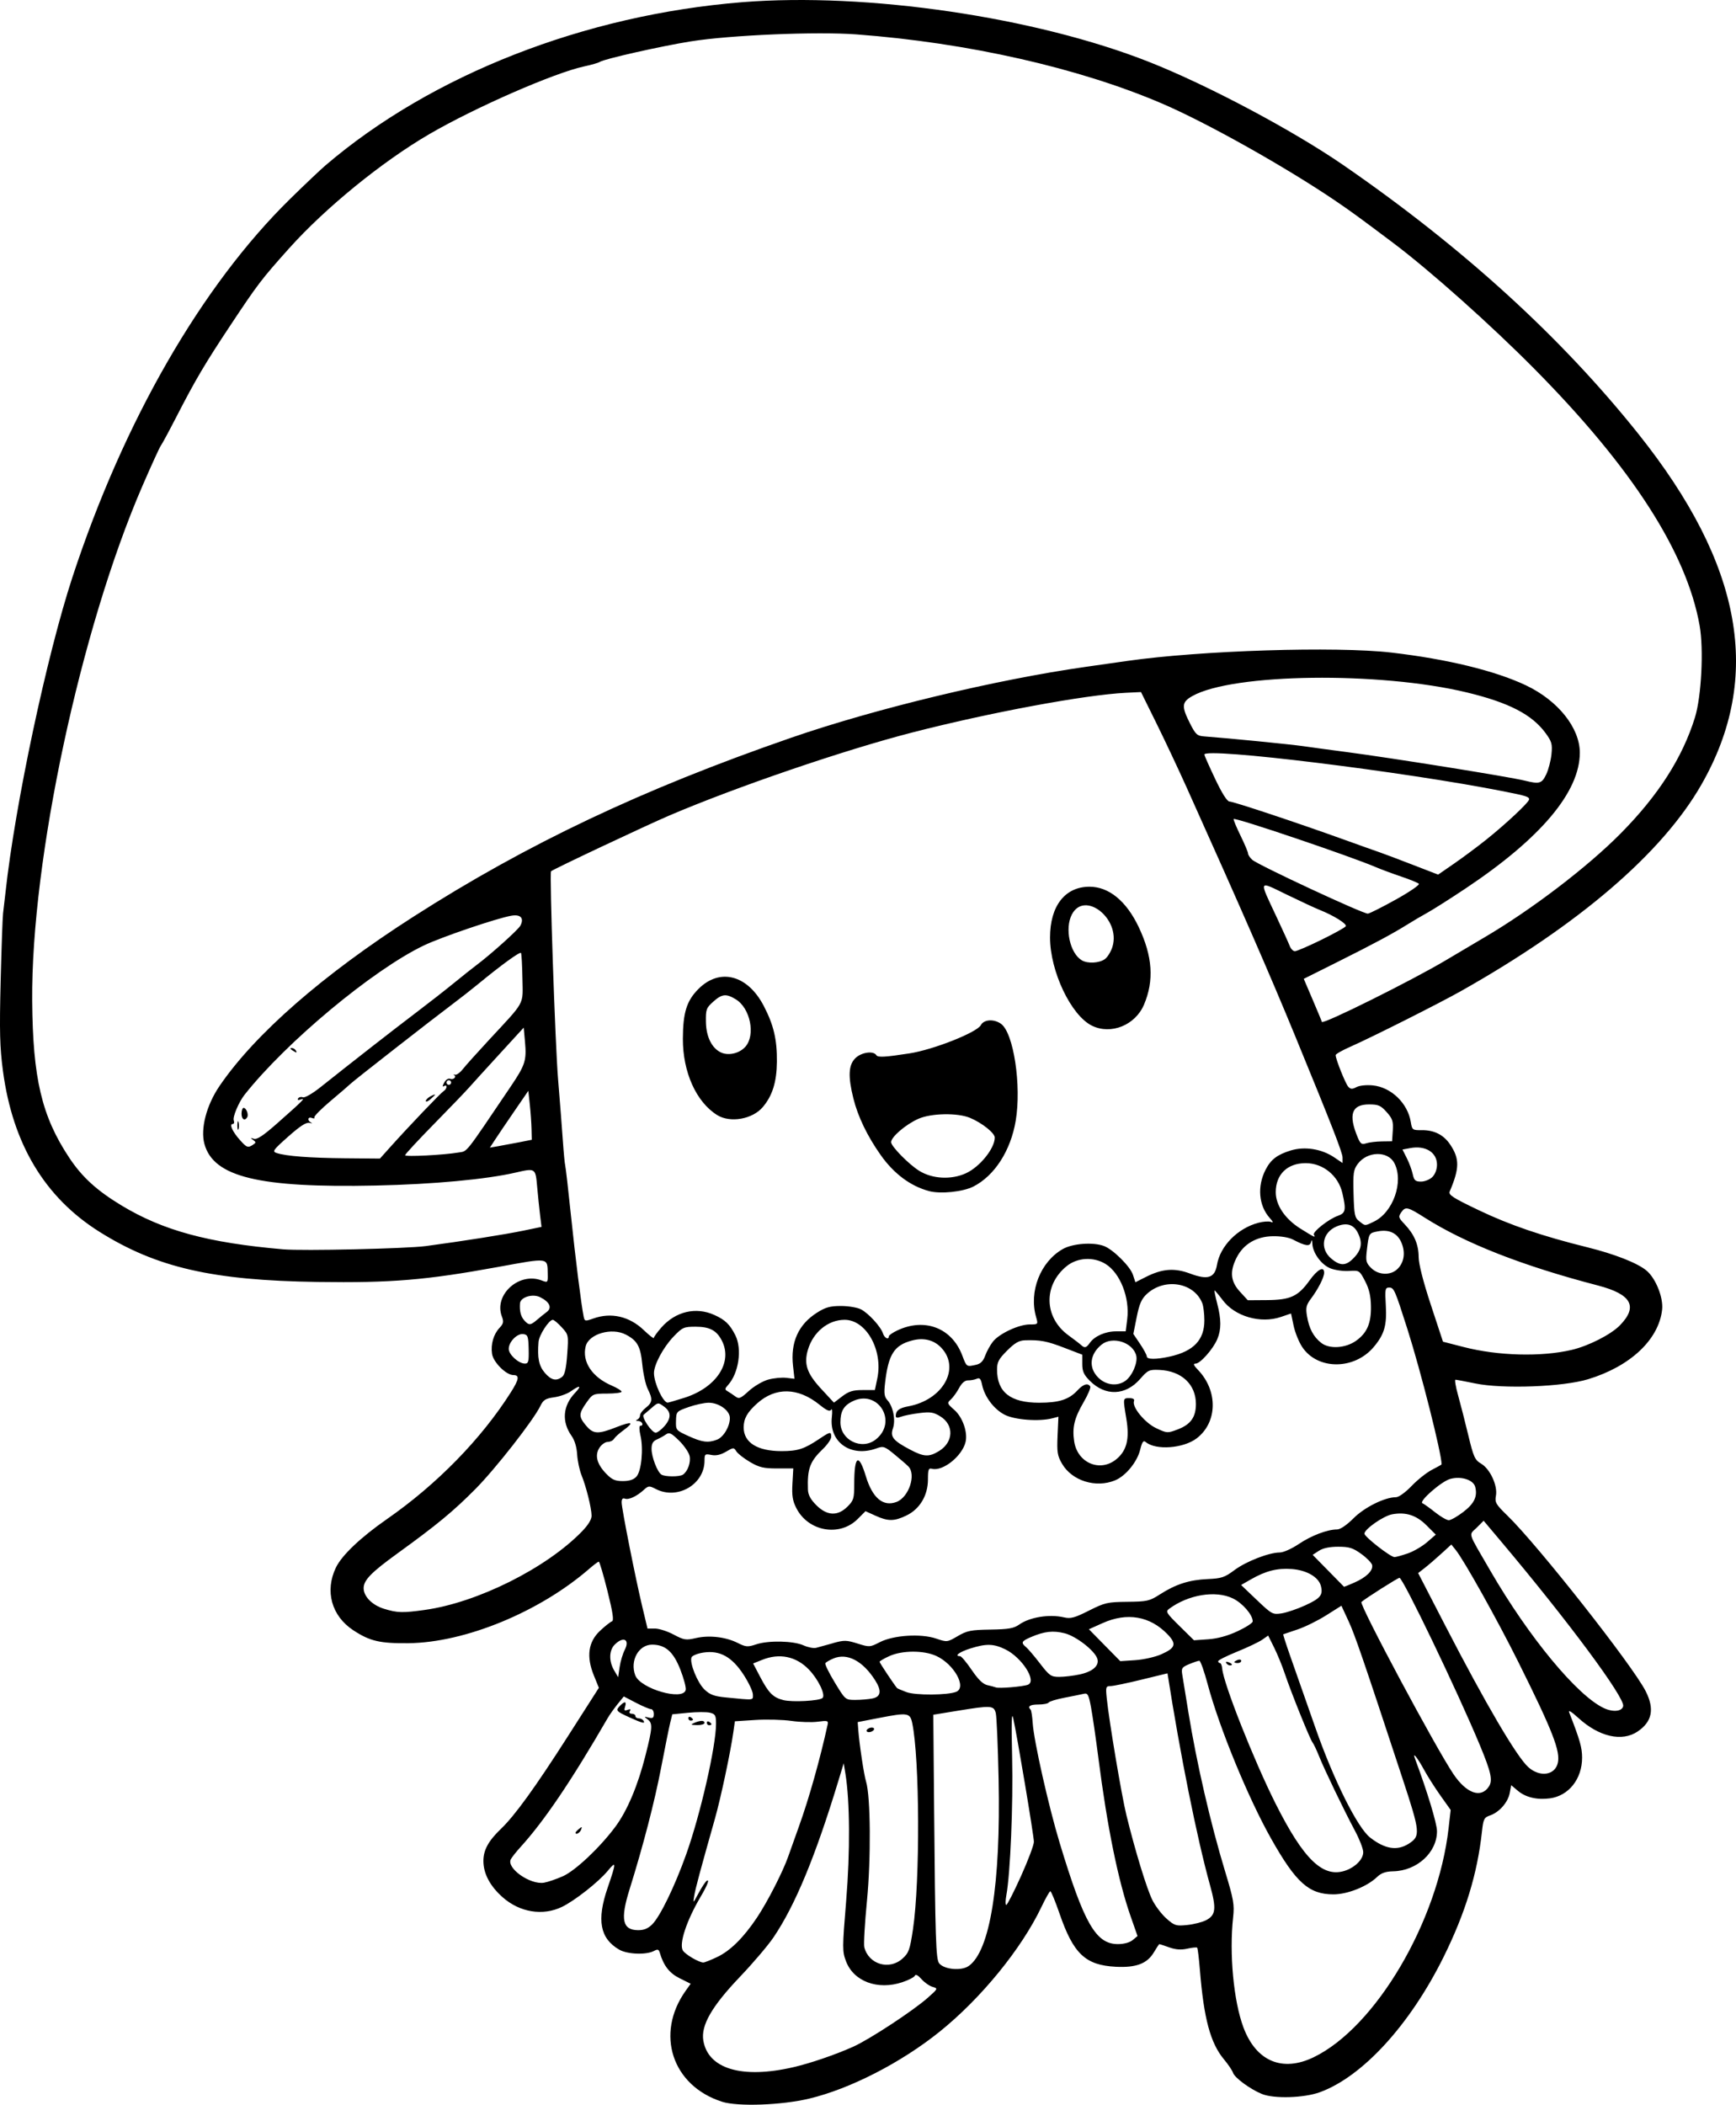 <?xml version="1.0" encoding="UTF-8" standalone="no"?>
<!-- Created with Inkscape (http://www.inkscape.org/) -->

<svg
   width="199.41mm"
   height="241.733mm"
   viewBox="0 0 199.41 241.733"
   version="1.1"
   id="svg1"
   xml:space="preserve"
   xmlns="http://www.w3.org/2000/svg"
   xmlns:svg="http://www.w3.org/2000/svg"><defs
     id="defs1" /><g
     id="layer1"
     transform="translate(-529.113,79.798)"><path
       style="fill:#000000"
       d="m 612.051,161.591 c -5.744,-1.84 -7.696,-7.801 -4.175,-12.747 l 0.573,-0.804 -1.255,-0.623 c -1.187,-0.589 -1.846,-1.434 -2.297,-2.949 -0.114,-0.383 -0.242,-0.42 -0.666,-0.194 -0.89,0.476 -3.067,0.391 -4.003,-0.157 -2.2,-1.288 -2.59,-3.386 -1.318,-7.095 1.008,-2.939 1.009,-3.156 0.016,-1.951 -1.053,1.277 -3.808,3.445 -5.274,4.148 -2.194,1.053 -4.827,0.626 -6.79,-1.103 -1.456,-1.282 -2.222,-2.722 -2.222,-4.179 0,-1.253 0.577,-2.309 2.011,-3.68 1.595,-1.525 3.95,-4.782 7.703,-10.652 l 3.55,-5.554 -0.58,-1.428 c -0.881,-2.17 -0.643,-3.856 0.723,-5.13 0.572,-0.533 1.185,-1.018 1.362,-1.077 0.237,-0.079 0.1,-1.001 -0.517,-3.479 -0.462,-1.854 -0.911,-3.371 -0.998,-3.371 -0.087,3.41e-4 -0.574,0.363 -1.084,0.806 -5.707,4.961 -14.259,8.484 -20.77,8.555 -3.29,0.036 -4.439,-0.233 -6.345,-1.485 -2.502,-1.643 -3.296,-4.516 -1.992,-7.21 0.682,-1.41 2.846,-3.463 5.854,-5.555 5.75,-3.999 10.83,-9.197 14.233,-14.562 0.95,-1.497 1.022,-1.98 0.298,-1.98 -0.832,0 -2.314,-1.475 -2.456,-2.446 -0.161,-1.096 0.172,-2.246 0.862,-2.981 0.455,-0.485 0.499,-0.699 0.265,-1.313 -0.942,-2.478 1.974,-5.121 4.561,-4.134 0.715,0.273 0.727,0.26 0.709,-0.708 -0.037,-1.954 0.213,-1.918 -5.722,-0.834 -8.274,1.511 -12.236,1.839 -20.718,1.718 -12.062,-0.173 -18.491,-1.648 -25.028,-5.745 -6.297,-3.946 -9.993,-10.098 -11.109,-18.49 -0.361,-2.713 -0.408,-4.543 -0.264,-10.31 0.096,-3.856 0.222,-7.369 0.279,-7.805 0.057,-0.437 0.182,-1.508 0.277,-2.381 1.091,-10.058 4.739,-27.23 7.701,-36.248 5.886,-17.921 14.822,-33.437 25.009,-43.426 1.652,-1.62 3.48,-3.351 4.062,-3.849 12.176,-10.401 29.75,-17.279 47.862,-18.73 14.283,-1.144 33.669,1.703 46.738,6.866 6.754,2.668 16.53,7.864 22.346,11.876 13.698,9.45 24.991,19.74 33.844,30.836 11.992,15.031 14.311,27.944 7.236,40.299 -4.504,7.866 -14.062,16.068 -27.64,23.717 -2.512,1.415 -10.294,5.328 -12.713,6.393 -0.91,0.4 -1.654,0.826 -1.654,0.946 0,0.458 1.136,3.297 1.456,3.638 0.268,0.285 0.454,0.292 0.933,0.036 0.344,-0.184 1.14,-0.268 1.872,-0.198 2.107,0.202 4.014,2.035 4.369,4.199 0.151,0.92 0.196,0.954 1.254,0.941 1.424,-0.017 2.518,0.533 3.263,1.64 1.102,1.637 1.093,2.734 -0.043,5.399 -0.169,0.396 0.347,0.729 3.37,2.172 3.549,1.694 7.25,2.957 12.432,4.241 3.158,0.782 5.776,1.814 6.807,2.681 1.061,0.893 1.944,3.108 1.789,4.487 -0.388,3.444 -3.651,6.509 -8.501,7.987 -2.895,0.882 -9.803,1.139 -12.974,0.483 -1.134,-0.234 -2.152,-0.426 -2.262,-0.426 -0.11,0 0.024,0.804 0.299,1.786 0.275,0.982 0.802,3.045 1.172,4.583 0.605,2.518 0.753,2.845 1.478,3.273 1.031,0.609 1.915,2.528 1.697,3.688 -0.142,0.758 -0.012,0.983 1.331,2.288 3.514,3.416 14.384,17.22 15.872,20.156 1.037,2.047 0.745,3.504 -0.931,4.633 -1.794,1.209 -4.431,0.605 -6.802,-1.56 -0.811,-0.74 -1.181,-0.958 -1.047,-0.615 1.224,3.137 1.476,4.018 1.476,5.176 0,2.443 -1.536,4.383 -3.7,4.673 -1.467,0.197 -2.779,-0.111 -3.672,-0.863 l -0.772,-0.65 -0.167,0.893 c -0.201,1.072 -1.193,2.208 -2.248,2.576 -0.706,0.246 -0.784,0.403 -0.949,1.904 -0.525,4.803 -1.906,9.313 -4.391,14.336 -3.857,7.798 -9.302,13.755 -14.216,15.552 -1.821,0.666 -5.263,0.773 -6.662,0.207 -1.322,-0.535 -3.139,-1.867 -3.319,-2.433 -0.084,-0.265 -0.555,-0.962 -1.046,-1.55 -1.551,-1.856 -2.313,-4.689 -2.76,-10.255 -0.108,-1.346 -0.249,-2.501 -0.314,-2.565 -0.065,-0.065 -0.573,-0.015 -1.13,0.111 -0.713,0.161 -1.328,0.117 -2.076,-0.147 -0.585,-0.206 -1.097,-0.375 -1.137,-0.375 -0.04,0 -0.322,0.423 -0.627,0.939 -0.768,1.301 -2.039,1.784 -4.381,1.663 -3.486,-0.179 -4.867,-1.485 -6.459,-6.108 -0.489,-1.419 -0.964,-2.573 -1.057,-2.565 -0.093,0.008 -0.549,0.813 -1.014,1.788 -2.298,4.824 -6.947,10.52 -11.711,14.349 -4.42,3.552 -10.265,6.551 -14.965,7.677 -3.17,0.76 -8.21,0.941 -10.023,0.36 z m 8.175,-3.961 c 1.976,-0.458 4.798,-1.422 6.879,-2.351 1.869,-0.834 6.902,-4.138 8.592,-5.639 1.174,-1.043 1.178,-1.054 0.529,-1.244 -0.36,-0.105 -0.933,-0.509 -1.275,-0.896 -0.388,-0.441 -0.667,-0.587 -0.744,-0.39 -0.068,0.173 -0.725,0.515 -1.459,0.758 -2.813,0.934 -5.568,-0.087 -6.448,-2.39 -0.441,-1.156 -0.441,-1.481 0.01,-6.96 0.464,-5.645 0.43,-11.455 -0.087,-14.611 l -0.195,-1.191 -0.602,1.984 c -2.642,8.709 -4.98,14.353 -7.465,18.018 -0.632,0.932 -2.365,2.968 -3.851,4.526 -3.242,3.397 -4.501,5.59 -4.207,7.326 0.551,3.259 4.458,4.417 10.323,3.058 z m 59.796,-1.154 c 7.115,-3.449 14.266,-15.588 15.486,-26.29 l 0.24,-2.105 -1.154,-1.623 c -0.635,-0.893 -1.479,-2.219 -1.877,-2.946 -0.796,-1.457 -1.394,-2.2 -1.066,-1.323 1.402,3.747 2.526,7.453 2.526,8.329 0,2.448 -2.294,4.549 -5.031,4.609 -0.878,0.019 -1.374,0.194 -1.854,0.655 -1.145,1.099 -3.411,1.998 -5.021,1.993 -2.807,-0.009 -4.287,-1.332 -7.139,-6.383 -2.637,-4.67 -5.96,-12.751 -7.292,-17.736 -0.399,-1.492 -0.831,-2.712 -0.96,-2.712 -0.129,0 -0.654,0.175 -1.166,0.389 -0.852,0.356 -0.919,0.463 -0.789,1.257 0.078,0.477 0.394,2.416 0.701,4.307 0.948,5.831 2.541,12.736 4.203,18.214 0.988,3.256 1.091,3.843 0.931,5.292 -0.461,4.168 0.05,9.626 1.185,12.657 1.458,3.893 4.468,5.166 8.078,3.416 z m -39.636,-10.475 c 2.455,-1.72 3.684,-9.387 3.435,-21.431 -0.078,-3.784 -0.224,-7.207 -0.324,-7.607 -0.222,-0.888 -0.516,-0.907 -4.377,-0.276 l -2.802,0.457 0.092,10.592 c 0.133,15.277 0.207,17.506 0.589,17.968 0.589,0.709 2.552,0.882 3.386,0.297 z m -7.594,-0.86 c 0.716,-0.65 0.842,-1.009 1.194,-3.373 0.825,-5.548 0.771,-19.6 -0.09,-23.68 -0.246,-1.165 -0.535,-1.21 -3.748,-0.586 l -2.514,0.488 0.069,0.909 c 0.129,1.691 0.649,5.137 0.895,5.936 0.522,1.691 0.574,8.841 0.1,13.697 -0.252,2.586 -0.39,4.975 -0.306,5.309 0.497,1.98 2.877,2.684 4.399,1.301 z m -4.1,-26.26 c 0.09,-0.146 0.342,-0.265 0.56,-0.265 0.218,0 0.323,0.119 0.233,0.265 -0.09,0.146 -0.342,0.265 -0.56,0.265 -0.218,0 -0.323,-0.119 -0.233,-0.265 z m -17.198,26.09 c 1.509,-0.716 3.034,-2.227 4.569,-4.526 1.216,-1.821 2.979,-5.268 3.588,-7.011 0.228,-0.655 0.781,-2.203 1.227,-3.44 1.153,-3.193 2.446,-7.785 3.305,-11.73 0.094,-0.434 -0.025,-0.468 -1.132,-0.319 -0.681,0.092 -2.048,0.05 -3.037,-0.092 -0.99,-0.142 -2.854,-0.19 -4.143,-0.107 l -2.343,0.152 -0.173,1.219 c -0.335,2.36 -1.448,7.595 -2.115,9.95 -1.692,5.976 -2.237,8.003 -2.381,8.864 -0.154,0.917 -0.149,0.914 0.508,-0.313 0.365,-0.681 0.784,-1.312 0.93,-1.403 0.355,-0.219 0.068,0.524 -0.713,1.848 -1.614,2.736 -2.493,5.404 -2.03,6.163 0.278,0.454 1.86,1.379 2.353,1.375 0.146,-0.001 0.86,-0.285 1.587,-0.63 z m 47.727,-1.947 0.557,-0.463 -0.788,-2.249 c -1.429,-4.077 -2.686,-10.235 -3.698,-18.124 -0.299,-2.328 -0.684,-4.985 -0.857,-5.903 -0.278,-1.481 -0.375,-1.655 -0.858,-1.54 -0.299,0.071 -1.291,0.273 -2.204,0.448 -0.913,0.176 -1.724,0.422 -1.802,0.548 -0.078,0.126 -0.611,0.229 -1.184,0.229 -0.959,0 -1.274,0.21 -0.89,0.594 0.084,0.084 0.193,0.788 0.243,1.565 0.128,2.01 1.818,9.512 3.089,13.716 2.807,9.281 4.164,11.642 6.693,11.642 0.698,0 1.357,-0.18 1.698,-0.463 z m -55.191,-1.802 c 0.918,-0.918 2.592,-4.368 3.907,-8.054 1.634,-4.578 3.424,-12.412 3.425,-14.986 3.1e-4,-0.962 -0.085,-1.117 -0.693,-1.27 -0.381,-0.096 -1.512,-0.093 -2.513,0.005 l -1.82,0.179 -0.236,0.958 c -0.13,0.527 -0.602,2.863 -1.049,5.191 -0.753,3.921 -2.059,8.949 -3.627,13.97 -1.074,3.438 -0.821,4.654 0.973,4.673 0.682,0.007 1.15,-0.184 1.634,-0.668 z m 4.818,-23.135 c 0.731,-0.314 1.191,-0.314 1.191,0 0,0.146 -0.387,0.256 -0.86,0.246 -0.721,-0.016 -0.774,-0.055 -0.331,-0.246 z m 1.455,-0.016 c 0,-0.154 0.119,-0.207 0.265,-0.117 0.146,0.09 0.265,0.216 0.265,0.28 0,0.064 -0.119,0.117 -0.265,0.117 -0.146,0 -0.265,-0.126 -0.265,-0.28 z m -2.117,-0.529 c 0,-0.154 0.119,-0.207 0.265,-0.117 0.146,0.09 0.265,0.216 0.265,0.28 0,0.064 -0.119,0.117 -0.265,0.117 -0.146,0 -0.265,-0.126 -0.265,-0.28 z m 59.47,23.198 c 1.116,-0.577 1.199,-1.319 0.449,-4.019 -1.496,-5.382 -3.436,-15.046 -4.884,-24.333 -8.6e-4,-0.005 -1.341,0.321 -2.978,0.725 -1.637,0.404 -3.239,0.736 -3.559,0.738 -0.544,0.003 -0.574,0.095 -0.442,1.392 0.264,2.6 1.705,11.171 2.257,13.428 1.009,4.118 2.357,8.519 2.996,9.781 0.348,0.686 1.077,1.638 1.621,2.115 0.915,0.804 1.092,0.858 2.368,0.726 0.759,-0.078 1.736,-0.327 2.172,-0.552 z m -21.268,-5.049 c 0.817,-1.814 1.486,-3.591 1.486,-3.949 0,-0.667 -1.901,-12.039 -2.371,-14.185 -0.187,-0.855 -0.224,0.417 -0.129,4.514 0.125,5.408 -0.208,13.344 -0.662,15.793 -0.115,0.618 -0.119,1.124 -0.009,1.124 0.11,0 0.869,-1.484 1.686,-3.298 z m -52.622,0.004 c 1.438,-0.639 4.246,-3.286 6.032,-5.687 1.362,-1.83 2.592,-4.745 3.467,-8.216 0.812,-3.22 0.836,-3.667 0.224,-4.126 -0.421,-0.315 -0.409,-0.333 0.132,-0.197 0.477,0.12 0.595,0.039 0.595,-0.41 0,-0.308 -0.147,-0.56 -0.327,-0.56 -0.18,0 -0.956,-0.327 -1.725,-0.728 l -1.398,-0.728 -0.723,0.895 c -0.398,0.492 -0.903,1.207 -1.124,1.587 -4.216,7.276 -7.291,11.821 -10.045,14.848 -0.463,0.509 -0.949,1.122 -1.079,1.361 -0.554,1.017 2.235,2.982 3.825,2.696 0.452,-0.081 1.417,-0.413 2.145,-0.736 z m 1.455,-5.008 c 0,-0.055 0.181,-0.25 0.403,-0.434 0.337,-0.28 0.376,-0.263 0.236,0.1 -0.142,0.371 -0.639,0.631 -0.639,0.334 z m 6.152,-13.262 c -1.508,-0.685 -1.577,-0.776 -1.011,-1.342 0.529,-0.529 0.745,-0.47 0.549,0.15 -0.134,0.421 -0.075,0.492 0.29,0.352 0.311,-0.119 0.396,-0.076 0.266,0.134 -0.115,0.186 -0.026,0.31 0.221,0.31 0.227,0 0.412,0.119 0.412,0.265 0,0.146 0.172,0.265 0.381,0.265 0.21,0 0.455,0.119 0.545,0.265 0.241,0.389 -0.106,0.306 -1.654,-0.397 z m 82.4,17.577 c 1.11,-0.421 1.936,-1.31 1.93,-2.079 -0.003,-0.375 -0.418,-1.455 -0.923,-2.401 -1.302,-2.439 -3.518,-7.039 -4.142,-8.598 -0.291,-0.727 -0.632,-1.446 -0.758,-1.598 -0.286,-0.344 -2.482,-5.795 -3.194,-7.928 -0.292,-0.873 -0.839,-2.208 -1.216,-2.967 l -0.686,-1.38 -0.689,0.481 c -0.379,0.264 -1.671,0.879 -2.872,1.366 -1.201,0.487 -2.183,0.98 -2.183,1.097 0,0.117 0.093,0.213 0.207,0.213 0.114,0 0.231,0.295 0.261,0.656 0.139,1.682 3.62,10.488 6.1,15.433 3.298,6.575 5.547,8.697 8.165,7.705 z M 669.97,111.212 c -0.093,-0.15 0.013,-0.194 0.249,-0.104 0.458,0.176 0.542,0.366 0.162,0.366 -0.137,0 -0.322,-0.118 -0.411,-0.262 z m 0.924,-0.107 c 0,-0.057 0.179,-0.173 0.397,-0.256 0.218,-0.084 0.397,-0.037 0.397,0.104 0,0.141 -0.179,0.256 -0.397,0.256 -0.218,0 -0.397,-0.047 -0.397,-0.104 z m 20.054,20.842 c 1.349,-0.873 1.308,-1.283 -0.742,-7.509 -4.516,-13.716 -5.464,-16.479 -6.189,-18.043 l -0.82,-1.771 -1.765,1.114 c -0.971,0.613 -2.459,1.343 -3.307,1.622 -0.848,0.28 -1.571,0.525 -1.607,0.545 -0.036,0.02 0.308,1.099 0.764,2.397 1.403,3.994 2.001,5.697 2.964,8.446 2.066,5.894 4.798,11.363 6.241,12.495 1.71,1.341 3.128,1.564 4.46,0.703 z m 9.187,-6.552 c 0.464,-0.709 0.26,-1.643 -1.043,-4.775 -2.559,-6.152 -8.828,-19.2 -9.224,-19.2 -0.19,0 -3.986,2.41 -4.372,2.776 -0.282,0.267 8.581,16.838 10.582,19.786 1.502,2.212 3.155,2.788 4.056,1.413 z m 7.91,-2.677 c 0.339,-1.352 -0.562,-3.67 -4.508,-11.594 -2.438,-4.895 -6.26,-11.733 -7.224,-12.923 l -0.49,-0.606 -1.153,1.054 c -0.634,0.58 -1.492,1.317 -1.905,1.639 l -0.753,0.585 3.112,6.028 c 4.639,8.985 8.207,15.065 9.545,16.266 1.308,1.173 3.027,0.944 3.377,-0.45 z m 7.519,-6.569 c 0.187,-0.984 -6.324,-9.762 -14.012,-18.89 l -2.018,-2.396 -0.801,0.801 c -0.919,0.919 -1.115,0.307 1.583,4.962 4.417,7.622 9.976,14.34 13.044,15.763 1.052,0.488 2.087,0.375 2.204,-0.24 z m -91.965,-0.931 c 0.367,-0.367 -0.508,-2.174 -1.591,-3.285 -1.458,-1.497 -3.36,-1.888 -5.335,-1.098 l -1.05,0.42 0.816,1.556 c 0.963,1.838 1.477,2.352 2.651,2.651 1.03,0.263 4.171,0.093 4.508,-0.245 z m -8.003,-0.392 c 0,-0.344 -0.474,-1.358 -1.053,-2.254 -1.34,-2.073 -2.739,-2.852 -4.615,-2.571 -0.683,0.102 -1.305,0.352 -1.383,0.555 -0.243,0.632 0.679,2.913 1.492,3.692 0.622,0.596 1.106,0.776 2.44,0.907 3.35,0.329 3.12,0.353 3.12,-0.329 z m 13.725,0.451 c 0.986,-0.197 1.09,-0.872 0.321,-2.084 -1.415,-2.228 -3.202,-3.17 -4.778,-2.517 -0.447,0.185 -0.872,0.433 -0.945,0.55 -0.072,0.117 0.415,1.114 1.084,2.215 1.211,1.994 1.22,2.002 2.353,2.002 0.626,0 1.51,-0.074 1.965,-0.165 z m -21.44,-0.997 c 0.052,-0.276 -0.229,-1.328 -0.626,-2.339 -0.799,-2.038 -1.717,-2.846 -3.235,-2.847 -1.553,-0.002 -2.572,1.852 -1.937,3.522 0.592,1.556 5.548,2.979 5.798,1.664 z m 31.064,0.234 c 1.254,-0.505 -0.243,-3.194 -2.296,-4.127 -1.444,-0.656 -3.906,-0.646 -5.377,0.021 -0.618,0.281 -1.124,0.577 -1.124,0.658 0,0.114 1.626,2.56 2.002,3.011 0.042,0.05 0.531,0.261 1.087,0.469 1.026,0.384 4.726,0.362 5.708,-0.033 z m 8.244,-0.818 c 1.059,-0.407 -0.698,-3.143 -2.614,-4.07 -1.341,-0.649 -2.18,-0.667 -4.019,-0.087 -1.242,0.392 -1.883,0.878 -1.158,0.878 0.14,0 0.739,0.713 1.331,1.584 0.742,1.093 1.299,1.634 1.796,1.743 0.396,0.087 0.839,0.205 0.984,0.263 0.359,0.141 3.107,-0.09 3.68,-0.31 z m -46.316,-4 c 0.622,-1.203 -0.149,-1.606 -1.152,-0.603 -0.655,0.655 -0.683,1.905 -0.066,2.953 l 0.463,0.786 0.171,-1.168 c 0.094,-0.642 0.357,-1.528 0.585,-1.968 z m 52.254,2.82 c 1.511,-0.324 2.285,-1.012 2.033,-1.807 -0.293,-0.922 -2.434,-2.589 -3.752,-2.921 -1.33,-0.335 -2.323,-0.223 -3.864,0.433 -1.102,0.47 -1.188,0.644 -0.569,1.158 0.233,0.193 0.954,1.041 1.603,1.884 1.08,1.403 1.267,1.533 2.21,1.533 0.566,0 1.619,-0.126 2.34,-0.281 z m 9.373,-2.312 c 1.661,-0.735 1.798,-1.19 0.701,-2.323 -2.009,-2.073 -4.634,-2.517 -7.438,-1.259 l -1.57,0.705 1.802,1.832 1.802,1.832 1.724,-0.115 c 0.948,-0.064 2.289,-0.365 2.98,-0.671 z m -37.693,-1.288 c 1.268,-0.352 1.545,-0.347 2.807,0.05 1.369,0.431 1.426,0.427 2.562,-0.157 1.57,-0.807 4.725,-1.008 6.475,-0.411 1.245,0.424 1.27,0.421 2.47,-0.282 1.069,-0.627 1.514,-0.716 3.76,-0.752 2.091,-0.034 2.683,-0.137 3.307,-0.578 1.202,-0.85 3.457,-1.215 5.125,-0.829 0.786,0.182 1.221,0.066 2.886,-0.772 1.822,-0.917 2.132,-0.988 4.41,-1.011 2.273,-0.023 2.544,-0.085 3.74,-0.852 1.82,-1.168 3.366,-1.665 5.469,-1.759 1.612,-0.072 1.966,-0.19 3.089,-1.028 1.343,-1.003 3.97,-2.024 5.205,-2.024 0.413,0 1.374,-0.427 2.176,-0.967 1.451,-0.977 3.293,-1.679 4.407,-1.679 0.373,0 1.102,-0.495 1.892,-1.285 1.265,-1.265 3.591,-2.419 4.875,-2.419 0.324,0 1.082,-0.546 1.803,-1.297 0.684,-0.714 1.738,-1.549 2.342,-1.857 0.604,-0.308 1.098,-0.587 1.098,-0.621 -9.4e-4,-1.258 -2.403,-10.758 -3.928,-15.539 -1.459,-4.574 -1.543,-4.762 -2.107,-4.762 -0.447,0 -0.481,0.186 -0.373,2.053 0.132,2.288 -0.17,3.324 -1.39,4.772 -2.237,2.653 -6.459,2.652 -8.215,-0.003 -0.381,-0.575 -0.825,-1.676 -0.986,-2.447 l -0.294,-1.4 -1.169,0.398 c -2.33,0.794 -5.279,-0.057 -6.68,-1.928 -0.484,-0.646 -0.909,-1.146 -0.944,-1.111 -0.035,0.035 0.105,0.714 0.312,1.51 0.472,1.819 0.475,2.961 0.011,4.071 -0.476,1.14 -1.959,2.817 -2.491,2.817 -0.315,0 -0.246,0.181 0.278,0.728 2.31,2.412 2.237,6.029 -0.158,7.856 -1.517,1.157 -4.683,1.392 -5.839,0.433 -0.285,-0.237 -0.416,-0.059 -0.656,0.893 -0.352,1.397 -1.655,2.987 -2.862,3.491 -2.209,0.923 -4.961,0.068 -6.105,-1.897 -0.536,-0.92 -0.601,-1.328 -0.516,-3.229 l 0.097,-2.176 -0.68,0.178 c -1.532,0.4 -4.352,0.19 -5.508,-0.411 -1.228,-0.639 -2.297,-2.061 -2.581,-3.437 -0.143,-0.69 -0.276,-0.837 -0.62,-0.685 -0.241,0.106 -0.686,0.188 -0.99,0.182 -0.361,-0.008 -0.717,0.295 -1.03,0.877 -0.263,0.489 -0.691,1.081 -0.951,1.317 -0.449,0.407 -0.429,0.465 0.404,1.197 0.952,0.836 1.56,2.577 1.289,3.691 -0.395,1.623 -2.618,3.394 -3.855,3.071 -0.397,-0.104 -0.464,0.072 -0.464,1.22 0,1.832 -0.932,3.4 -2.461,4.14 -1.413,0.684 -2.112,0.689 -3.573,0.026 l -1.14,-0.517 -0.907,0.907 c -2.066,2.066 -5.669,1.426 -7.034,-1.25 -0.436,-0.854 -0.53,-1.443 -0.452,-2.822 l 0.098,-1.743 h -1.857 c -1.558,0 -2.06,-0.119 -3.121,-0.743 -0.695,-0.409 -1.399,-0.959 -1.564,-1.223 -0.288,-0.461 -0.335,-0.459 -1.192,0.047 -0.608,0.359 -1.143,0.476 -1.677,0.37 -0.734,-0.147 -0.785,-0.104 -0.785,0.656 0,2.728 -3.113,4.538 -5.596,3.254 -0.756,-0.391 -0.844,-0.385 -1.376,0.099 -0.822,0.748 -1.744,1.175 -2.176,1.009 -0.256,-0.098 -0.375,0.043 -0.372,0.443 0.006,0.721 1.586,8.69 2.385,12.03 l 0.586,2.447 h 0.854 c 0.47,0 1.437,0.311 2.15,0.691 1.184,0.631 1.405,0.666 2.552,0.402 1.535,-0.353 3.425,-0.133 4.808,0.561 0.935,0.469 1.141,0.485 2.117,0.161 1.422,-0.472 4.283,-0.41 5.446,0.117 0.509,0.231 1.164,0.356 1.455,0.278 0.291,-0.078 1.162,-0.318 1.936,-0.533 z m 46.469,-1.366 c 0.954,-0.446 1.734,-0.952 1.734,-1.125 0,-0.752 -1.164,-2.1 -2.281,-2.64 -1.97,-0.954 -5.109,-0.442 -7.317,1.191 -0.431,0.319 -0.332,0.483 1.191,1.982 l 1.66,1.635 1.639,-0.116 c 1.084,-0.077 2.226,-0.391 3.373,-0.927 z m 7.757,-2.965 c 1.758,-0.806 2.07,-1.189 1.81,-2.223 -0.258,-1.027 -1.634,-1.827 -3.356,-1.952 -1.671,-0.121 -2.977,0.21 -4.682,1.185 l -1.131,0.647 1.793,1.71 c 1.726,1.647 1.832,1.704 2.851,1.551 0.582,-0.088 1.804,-0.501 2.716,-0.919 z m -101.111,0.518 c 6.026,-0.838 13.943,-4.792 18.034,-9.007 0.726,-0.748 1.116,-1.386 1.11,-1.817 -0.013,-0.886 -0.617,-3.32 -1.15,-4.633 -0.236,-0.582 -0.465,-1.661 -0.508,-2.398 -0.049,-0.837 -0.288,-1.635 -0.638,-2.126 -1.158,-1.626 -1.013,-3.467 0.387,-4.935 0.815,-0.855 0.591,-0.949 -0.466,-0.196 -0.41,0.292 -1.276,0.604 -1.925,0.693 -0.986,0.135 -1.245,0.297 -1.58,0.99 -0.797,1.647 -5.173,7.24 -7.487,9.57 -2.53,2.547 -4.403,4.094 -8.901,7.349 -3.052,2.209 -3.916,3.095 -3.916,4.019 0,0.946 0.988,1.946 2.332,2.36 1.541,0.474 2.135,0.491 4.709,0.133 z m 106.779,-3.145 c 1.373,-0.607 2.151,-1.376 2.025,-2.002 -0.049,-0.244 -0.607,-0.819 -1.24,-1.276 -0.969,-0.701 -1.388,-0.832 -2.657,-0.832 -0.994,0 -1.749,0.159 -2.22,0.467 l -0.713,0.467 1.783,1.813 c 0.98,0.997 1.797,1.829 1.815,1.848 0.018,0.019 0.561,-0.199 1.207,-0.484 z m 6.096,-3.333 c 0.667,-0.227 1.669,-0.808 2.227,-1.29 l 1.015,-0.877 -1.069,-1.069 c -1.164,-1.164 -2.388,-1.556 -3.947,-1.264 -1.009,0.189 -3.181,1.706 -3.181,2.222 0,0.358 2.994,2.691 3.453,2.691 0.159,0 0.834,-0.186 1.501,-0.413 z m 6.382,-4.756 c 1.277,-0.975 1.667,-1.786 1.39,-2.888 -0.205,-0.816 -1.615,-1.269 -2.872,-0.922 -1.015,0.28 -3.657,2.594 -3.19,2.793 0.173,0.074 0.828,0.543 1.455,1.041 0.627,0.499 1.332,0.908 1.566,0.909 0.234,0.001 0.977,-0.419 1.651,-0.934 z m -70.715,-0.631 c 0.707,-0.707 0.773,-0.931 0.773,-2.624 0,-3.241 0.51,-3.572 1.332,-0.866 0.763,2.511 1.99,3.539 3.528,2.954 1.418,-0.539 2.283,-3.152 1.351,-4.083 -0.222,-0.222 -0.944,-0.847 -1.606,-1.388 -1.128,-0.924 -1.255,-0.966 -2.063,-0.674 -2.926,1.058 -5.441,-0.711 -5.115,-3.598 0.074,-0.654 0.04,-1.036 -0.076,-0.849 -0.157,0.253 -0.502,0.104 -1.361,-0.588 -2.452,-1.975 -5.031,-2.026 -7.136,-0.142 -1.145,1.025 -1.555,1.754 -1.555,2.766 0,1.736 1.573,2.722 4.345,2.722 1.855,0 2.595,-0.237 4.302,-1.378 1.303,-0.871 1.408,-0.89 1.408,-0.262 0,0.262 -0.427,0.888 -0.949,1.389 -1.503,1.445 -1.805,2.262 -1.725,4.673 0.02,0.598 0.306,1.129 0.963,1.786 1.229,1.229 2.46,1.285 3.583,0.161 z M 602.217,89.797 c 0.573,-0.633 0.824,-3.17 0.466,-4.716 -0.149,-0.643 -0.159,-1.124 -0.024,-1.124 0.452,0 0.234,-0.529 -0.227,-0.55 -0.277,-0.012 -0.33,-0.075 -0.132,-0.154 0.182,-0.073 0.331,-0.293 0.331,-0.489 0,-0.196 0.298,-0.59 0.661,-0.876 0.776,-0.611 0.815,-0.981 0.226,-2.163 -0.24,-0.481 -0.522,-1.752 -0.627,-2.826 -0.203,-2.072 -0.57,-2.732 -1.9,-3.42 -1.624,-0.84 -4.244,-0.075 -4.6,1.344 -0.445,1.773 0.732,3.549 2.999,4.521 0.618,0.265 1.124,0.579 1.124,0.696 0,0.118 -0.744,0.216 -1.654,0.219 -1.618,0.005 -1.669,0.028 -2.381,1.034 -0.9,1.273 -0.906,1.618 -0.043,2.644 0.828,0.985 1.359,1.011 3.498,0.172 1.812,-0.71 2.087,-0.578 0.778,0.374 -0.473,0.344 -0.955,0.783 -1.071,0.976 -0.116,0.193 -0.441,0.35 -0.722,0.35 -0.28,0 -0.704,0.297 -0.942,0.66 -0.567,0.865 -0.313,1.869 0.755,2.978 0.673,0.699 1.033,0.86 1.925,0.86 0.748,0 1.245,-0.163 1.559,-0.51 z m 5.336,-0.222 c 0.557,-0.372 0.934,-1.421 0.773,-2.152 -0.089,-0.405 -0.636,-1.199 -1.215,-1.765 -0.898,-0.877 -1.121,-0.981 -1.51,-0.703 -0.251,0.179 -0.724,0.441 -1.051,0.583 -0.431,0.187 -0.595,0.48 -0.595,1.066 0,0.931 0.663,2.662 1.135,2.961 0.408,0.259 2.08,0.265 2.464,0.009 z m 49.822,-1.801 c 1.172,-0.987 1.498,-2.318 1.123,-4.589 -0.401,-2.43 -0.405,-2.403 0.349,-2.403 0.419,0 0.607,0.12 0.524,0.336 -0.257,0.67 1.248,2.505 2.559,3.118 1.245,0.583 1.292,0.586 2.482,0.131 1.472,-0.562 2.072,-1.406 2.072,-2.912 0,-2.255 -1.655,-3.802 -4.184,-3.912 -1.186,-0.052 -1.333,0.017 -2.225,1.039 -1.675,1.917 -3.983,2.003 -5.771,0.214 -0.698,-0.698 -0.872,-1.085 -0.872,-1.938 v -1.066 l -2.051,-0.788 c -2.022,-0.777 -2.773,-0.921 -4.533,-0.866 -0.683,0.021 -1.168,0.301 -2.051,1.184 -0.968,0.968 -1.156,1.323 -1.155,2.183 10e-4,2.596 1.537,3.804 4.837,3.805 2.284,4.56e-4 3.435,-0.371 4.403,-1.421 0.66,-0.715 1.197,-0.881 1.463,-0.451 0.083,0.135 -0.253,0.938 -0.747,1.786 -1.081,1.856 -1.338,2.914 -1.096,4.524 0.375,2.499 3.008,3.593 4.873,2.025 z m -20.407,-0.908 c 1.678,-1.023 1.758,-3 0.161,-3.987 -0.781,-0.483 -1.143,-0.54 -2.411,-0.382 -0.821,0.103 -1.768,0.291 -2.105,0.419 -0.434,0.165 -0.611,0.138 -0.608,-0.091 0.008,-0.613 0.395,-0.91 1.439,-1.102 3.983,-0.733 6.029,-4.362 3.793,-6.728 -0.854,-0.904 -2.034,-1.192 -3.386,-0.828 -2.029,0.546 -2.688,1.583 -3.069,4.833 -0.146,1.246 -0.095,1.619 0.278,2.031 0.652,0.72 0.95,2.286 0.618,3.239 -0.334,0.957 0.035,1.405 2.014,2.445 1.558,0.819 2.135,0.845 3.274,0.151 z m -7.271,-1.326 c 2.623,-2.064 0.229,-5.888 -2.729,-4.359 -0.961,0.497 -1.318,1.141 -1.318,2.381 0,2.045 2.443,3.239 4.046,1.977 z m -18.231,0.015 c 0.754,-0.287 1.485,-1.514 1.485,-2.494 0,-0.854 -1.246,-1.751 -2.432,-1.751 -0.492,0 -1.532,0.224 -2.311,0.498 -1.389,0.489 -1.416,0.519 -1.445,1.58 -0.029,1.062 -0.004,1.093 1.426,1.745 1.584,0.723 2.256,0.809 3.277,0.421 z m -6.051,-1.533 c 0.822,-0.934 0.812,-1.661 -0.033,-2.276 -0.663,-0.483 -0.684,-0.481 -1.381,0.128 -0.389,0.34 -0.816,0.705 -0.948,0.81 -0.303,0.241 0.912,2.061 1.377,2.064 0.189,9.94e-4 0.632,-0.326 0.984,-0.726 z m 2.296,-3.276 c 3.696,-1.167 5.607,-4.079 4.316,-6.577 -0.606,-1.172 -1.399,-1.59 -3.016,-1.59 -1.354,0 -1.508,0.07 -2.534,1.14 -1.186,1.237 -2.263,3.261 -2.245,4.215 0.022,1.148 1.036,3.323 1.568,3.366 0.069,0.005 0.929,-0.244 1.911,-0.554 z m 20.493,-0.891 h 1.404 l 0.281,-1.348 c 0.673,-3.235 -1.276,-6.722 -3.757,-6.722 -1.886,0 -3.604,1.397 -4.212,3.426 -0.492,1.642 -0.125,2.729 1.518,4.504 l 1.468,1.585 0.947,-0.723 c 0.757,-0.577 1.23,-0.723 2.351,-0.723 z m -10.86,-1.198 c 0.625,-0.175 1.562,-0.268 2.083,-0.207 l 0.947,0.111 -0.167,-1.473 c -0.308,-2.721 0.613,-4.767 2.758,-6.127 0.972,-0.616 1.499,-0.762 2.751,-0.762 0.852,0 1.882,0.173 2.29,0.383 0.876,0.453 2.288,1.999 2.534,2.774 0.167,0.526 0.667,0.774 0.667,0.331 0,-0.119 0.429,-0.42 0.954,-0.67 3.151,-1.502 6.279,-0.312 7.478,2.846 0.512,1.35 0.487,1.332 1.578,1.092 0.531,-0.117 0.831,-0.413 1.062,-1.053 0.177,-0.49 0.577,-1.214 0.889,-1.61 0.725,-0.922 2.971,-1.971 4.228,-1.974 0.972,-0.003 0.973,-0.004 0.728,-0.861 -0.841,-2.931 0.505,-6.346 3.073,-7.801 1.138,-0.644 3.491,-0.815 4.731,-0.344 1.052,0.4 3.004,2.337 3.32,3.296 l 0.285,0.865 1.201,-0.608 c 1.883,-0.953 3.289,-1.061 5.087,-0.388 2.03,0.759 2.83,0.5 3.083,-1.001 0.364,-2.157 2.353,-4.187 4.728,-4.827 0.562,-0.151 1.215,-0.201 1.451,-0.111 0.324,0.124 0.296,0.016 -0.117,-0.445 -1.275,-1.424 -1.463,-3.642 -0.471,-5.56 0.6,-1.161 1.336,-1.722 2.881,-2.196 1.611,-0.494 3.563,-0.182 5.014,0.803 l 0.939,0.638 v -0.626 c 0,-0.552 -1.194,-3.616 -5.423,-13.91 -2.908,-7.08 -6.151,-14.508 -12.476,-28.575 -0.949,-2.11 -2.518,-5.444 -3.489,-7.408 l -1.764,-3.572 -1.72,0.083 c -4.674,0.227 -15.66,2.268 -24.57,4.564 -7.839,2.021 -20.13,6.219 -27.851,9.514 -2.673,1.141 -13.403,6.198 -13.628,6.424 -0.189,0.189 0.477,19.841 0.809,23.864 0.216,2.619 0.466,5.834 0.555,7.144 0.089,1.31 0.208,2.56 0.266,2.778 0.057,0.218 0.351,2.778 0.654,5.689 0.513,4.938 1.196,10.374 1.467,11.678 0.111,0.535 0.17,0.546 1.112,0.21 2.047,-0.731 4.142,-0.247 5.795,1.337 0.634,0.607 1.152,1.01 1.152,0.894 0,-0.116 0.386,-0.65 0.858,-1.187 1.632,-1.859 3.979,-2.414 6.109,-1.443 1.24,0.565 1.759,1.068 2.394,2.322 0.798,1.576 0.393,4.36 -0.833,5.714 -0.389,0.429 -0.396,0.524 -0.056,0.719 0.215,0.124 0.61,0.388 0.878,0.587 0.433,0.323 0.605,0.255 1.562,-0.62 0.592,-0.541 1.587,-1.126 2.211,-1.301 z m 18.494,-21.655 c -2.114,-0.556 -4.03,-1.978 -5.545,-4.114 -1.542,-2.175 -2.633,-4.432 -3.152,-6.519 -0.632,-2.546 -0.571,-3.836 0.218,-4.625 0.683,-0.683 2.082,-0.889 2.412,-0.355 0.172,0.279 0.985,0.236 3.818,-0.203 2.739,-0.424 7.741,-2.404 8.189,-3.242 0.354,-0.661 1.483,-0.739 2.31,-0.159 1.453,1.018 2.378,7.099 1.695,11.15 -0.577,3.426 -2.428,6.303 -4.852,7.54 -1.201,0.613 -3.763,0.879 -5.094,0.529 z m 4.233,-2.05 c 1.593,-0.729 3.307,-2.854 3.307,-4.099 0,-0.52 -1.465,-1.686 -2.84,-2.261 -1.43,-0.598 -4.462,-0.543 -5.932,0.108 -1.448,0.641 -3.134,2.085 -3.134,2.685 0,0.477 2.043,2.556 3.237,3.293 1.514,0.935 3.678,1.046 5.362,0.275 z m -28.575,-6.68 c -2.409,-1.496 -3.956,-4.934 -3.943,-8.765 0.01,-3.014 0.434,-4.366 1.795,-5.727 2.442,-2.442 5.635,-1.614 7.49,1.943 1.147,2.201 1.54,3.868 1.515,6.43 -0.022,2.317 -0.51,3.885 -1.617,5.197 -1.181,1.4 -3.745,1.851 -5.241,0.923 z m 3.241,-7.854 c 1.184,-1.345 0.559,-4.426 -1.103,-5.44 -1.113,-0.679 -1.588,-0.628 -2.597,0.274 -0.802,0.717 -0.862,0.887 -0.836,2.354 0.031,1.714 0.713,3.047 1.79,3.502 0.866,0.365 2.087,0.058 2.745,-0.69 z m 39.804,-2.413 c -2.406,-1.186 -4.813,-6.252 -4.813,-10.131 0,-3.621 1.717,-5.83 4.533,-5.83 2.227,0 4.231,1.642 5.651,4.63 1.595,3.356 1.786,6.145 0.608,8.917 -1.002,2.36 -3.798,3.489 -5.98,2.413 z m 1.47,-7.636 c 0.319,-0.224 0.721,-0.874 0.892,-1.446 0.958,-3.198 -3.219,-6.493 -4.672,-3.684 -0.837,1.619 -0.213,4.465 1.155,5.263 0.668,0.39 1.973,0.324 2.625,-0.132 z m 2.355,48.437 c 0.795,-0.557 1.465,-2.104 1.262,-2.914 -0.383,-1.526 -2.733,-2.268 -3.982,-1.257 -1.362,1.103 -1.518,2.649 -0.382,3.785 0.874,0.874 2.174,1.035 3.102,0.386 z m -64.677,-0.472 c 0.295,-0.233 0.465,-0.993 0.577,-2.58 0.158,-2.222 0.15,-2.259 -0.628,-3.109 -0.433,-0.473 -0.894,-0.86 -1.025,-0.86 -0.442,0 -1.575,1.751 -1.639,2.531 -0.149,1.826 0.032,2.738 0.701,3.534 0.732,0.87 1.34,1.016 2.013,0.483 z m -3.85,-3.175 c -0.035,-1.478 -0.099,-1.662 -0.61,-1.735 -0.704,-0.1 -1.678,0.886 -1.678,1.7 0,0.658 1.136,1.689 1.86,1.689 0.399,0 0.46,-0.236 0.427,-1.654 z m 73.648,0.847 c 2.726,-0.605 3.969,-1.906 3.969,-4.154 0,-0.746 -0.108,-1.631 -0.239,-1.968 -0.934,-2.392 -4.328,-2.957 -6.374,-1.063 -0.603,0.558 -0.857,1.138 -1.159,2.65 l -0.388,1.936 0.773,1.145 c 0.425,0.63 0.773,1.277 0.773,1.438 0,0.36 1.066,0.366 2.646,0.015 z m 46.161,-0.766 c 1.944,-0.455 4.516,-1.766 5.55,-2.831 2.095,-2.157 1.318,-3.561 -2.524,-4.562 -8.673,-2.259 -15.269,-4.844 -19.95,-7.82 -1.908,-1.213 -2.171,-1.274 -2.636,-0.61 -0.374,0.534 -0.349,0.63 0.36,1.378 1.117,1.178 1.614,2.334 1.621,3.768 0.004,0.807 0.515,2.814 1.401,5.503 l 1.395,4.233 2.369,0.61 c 3.964,1.02 8.903,1.152 12.415,0.331 z M 654.295,74.441 c 0.549,-0.784 1.784,-1.328 3.02,-1.33 l 1.105,-0.002 0.175,-1.404 c 0.307,-2.453 -0.81,-5.295 -2.488,-6.332 -1.377,-0.851 -3.235,-0.749 -4.463,0.245 -2.709,2.192 -2.616,5.9 0.2,7.95 0.655,0.477 1.31,0.979 1.455,1.117 0.398,0.376 0.596,0.327 0.996,-0.244 z m 30.592,-0.252 c 1.251,-0.891 1.732,-2.003 1.703,-3.935 -0.018,-1.214 -0.201,-2.002 -0.673,-2.91 -0.642,-1.235 -0.658,-1.245 -1.864,-1.168 -0.669,0.043 -1.638,-0.099 -2.155,-0.315 -1.022,-0.427 -1.988,-1.757 -2.038,-2.805 -0.022,-0.468 -0.068,-0.523 -0.155,-0.187 -0.135,0.521 -0.643,0.449 -2.064,-0.295 -0.481,-0.252 -1.399,-0.405 -2.33,-0.388 -1.891,0.033 -3.356,0.898 -4.147,2.448 -0.815,1.598 -0.707,2.741 0.373,3.917 l 0.907,0.988 2.202,-0.016 c 2.69,-0.019 3.574,-0.426 4.881,-2.245 0.93,-1.295 1.687,-1.699 1.687,-0.902 0,0.528 -0.679,1.866 -1.508,2.974 -0.551,0.736 -0.623,1.042 -0.467,1.984 0.242,1.454 0.735,2.388 1.639,3.101 0.931,0.735 2.793,0.621 4.01,-0.246 z m -94.098,-2.392 c 0.329,-0.285 0.835,-0.695 1.126,-0.911 0.647,-0.479 0.339,-1.159 -0.772,-1.704 -0.865,-0.424 -2.251,0.008 -2.301,0.717 -0.063,0.889 0.092,1.503 0.493,1.952 0.526,0.589 0.72,0.581 1.454,-0.056 z m 98.817,-5.82 c 0.784,-0.731 0.975,-1.888 0.498,-3.029 -0.467,-1.118 -1.401,-1.57 -2.727,-1.321 -1.019,0.191 -1.029,0.208 -1.257,2.158 -0.146,1.245 -0.094,1.461 0.496,2.051 0.817,0.817 2.196,0.882 2.991,0.141 z m -4.927,-1.363 c 0.851,-0.911 0.962,-1.739 0.381,-2.862 -0.48,-0.928 -1.289,-1.16 -2.412,-0.69 -1.652,0.69 -1.966,2.557 -0.621,3.689 1.067,0.898 1.716,0.864 2.652,-0.137 z M 578.025,63.318 c 4.238,-0.567 9.129,-1.34 11.21,-1.773 l 2.082,-0.433 -0.166,-1.344 c -0.091,-0.739 -0.242,-2.207 -0.335,-3.262 -0.19,-2.156 -0.192,-2.157 -2.473,-1.63 -3.384,0.782 -9.479,1.347 -16.051,1.488 -13.42,0.289 -18.653,-0.978 -19.695,-4.767 -0.479,-1.742 0.227,-4.46 1.733,-6.667 4.069,-5.965 11.876,-12.784 22.24,-19.424 13.084,-8.383 26.304,-14.647 43.392,-20.562 9.66,-3.344 23.529,-6.682 33.867,-8.152 1.601,-0.228 3.744,-0.533 4.763,-0.679 8.42,-1.206 23.994,-1.698 30.349,-0.96 6.397,0.743 11.93,2.09 15.456,3.764 3.68,1.746 6.185,4.881 6.185,7.739 0,4.5 -4.473,9.818 -13.097,15.572 -1.746,1.165 -3.729,2.425 -4.405,2.799 -0.677,0.375 -1.689,0.969 -2.249,1.321 -1.692,1.063 -3.911,2.254 -8.035,4.315 l -3.924,1.961 1.039,2.431 c 0.571,1.337 1.039,2.467 1.039,2.512 0,0.389 10.414,-4.788 14.287,-7.104 1.091,-0.652 3.056,-1.816 4.366,-2.586 5.442,-3.199 11.857,-8.091 15.68,-11.958 4.324,-4.374 7.094,-8.702 8.526,-13.321 0.742,-2.395 1.018,-7.833 0.534,-10.551 -1.493,-8.395 -7.749,-18.121 -18.92,-29.418 -5.027,-5.084 -12.036,-11.337 -16.302,-14.544 -3.815,-2.868 -4.865,-3.634 -6.584,-4.8 -5.799,-3.935 -14.839,-9.005 -19.976,-11.204 -9.548,-4.087 -22.296,-6.97 -35.057,-7.927 -4.574,-0.343 -14.494,0.075 -19.05,0.802 -3.418,0.546 -9.985,2.028 -10.451,2.358 -0.146,0.103 -0.946,0.334 -1.78,0.513 -3.444,0.741 -12.539,4.718 -17.8,7.783 -5.432,3.165 -11.948,8.476 -16.124,13.141 -3.153,3.523 -3.569,4.068 -6.698,8.781 -2.948,4.44 -4.027,6.268 -6.223,10.537 -0.861,1.673 -1.668,3.168 -1.793,3.322 -0.126,0.153 -1.071,2.223 -2.102,4.598 -7.106,16.382 -12.801,42.962 -12.674,59.152 0.07,8.918 1.094,13.257 4.253,18.025 1.474,2.225 3.163,3.768 6.007,5.487 4.765,2.88 9.956,4.29 18.554,5.036 2.271,0.197 14.167,-0.072 16.404,-0.371 z m 102.011,-1.299 c -0.193,-0.313 1.694,-1.806 2.745,-2.173 0.905,-0.315 0.975,-0.662 0.526,-2.613 -0.46,-2.004 -2.218,-3.44 -4.211,-3.44 -2.109,0 -3.44,1.291 -3.44,3.337 0,1.496 1.074,3.081 2.835,4.182 1.614,1.009 1.78,1.085 1.545,0.706 z m 6.878,-1.502 c 2.225,-1.056 3.47,-4.592 2.368,-6.724 -0.743,-1.437 -3.108,-1.388 -4.206,0.087 -0.494,0.663 -0.548,1.05 -0.483,3.44 0.066,2.422 0.132,2.738 0.661,3.149 0.719,0.559 0.591,0.555 1.66,0.048 z m 6.734,-5.135 c 0.318,-0.318 0.529,-0.882 0.529,-1.414 0,-1.412 -1.321,-2.233 -3.065,-1.906 l -0.902,0.169 0.496,0.98 c 0.273,0.539 0.58,1.367 0.682,1.84 0.158,0.731 0.301,0.86 0.958,0.86 0.425,0 1.011,-0.238 1.302,-0.529 z M 574.002,51.876 c 2.068,-2.307 5.721,-6.133 6.074,-6.361 0.407,-0.263 0.446,-0.819 0.04,-0.568 -0.197,0.122 -0.19,-0.009 0.02,-0.402 0.177,-0.33 0.47,-0.521 0.679,-0.44 0.388,0.149 0.796,-0.24 0.453,-0.431 -0.11,-0.061 -0.056,-0.077 0.121,-0.035 0.177,0.042 0.573,-0.245 0.882,-0.639 0.308,-0.394 1.665,-1.906 3.014,-3.361 4.229,-4.56 3.89,-3.936 3.837,-7.068 -0.025,-1.497 -0.098,-2.809 -0.161,-2.916 -0.11,-0.188 -2.239,1.357 -4.983,3.615 -0.728,0.599 -2.035,1.622 -2.906,2.274 -2.307,1.727 -11.329,8.773 -11.684,9.126 -0.167,0.165 -1.202,1.057 -2.302,1.982 -1.099,0.925 -1.939,1.778 -1.866,1.896 0.073,0.118 -0.052,0.144 -0.278,0.057 -0.486,-0.187 -0.561,0.315 -0.08,0.536 0.182,0.084 0.093,0.095 -0.198,0.026 -0.377,-0.089 -1.08,0.364 -2.442,1.574 -1.757,1.562 -1.865,1.715 -1.323,1.891 1.108,0.359 3.762,0.562 7.811,0.599 l 4.046,0.036 z m 4.023,-5.219 c 0,-0.139 0.238,-0.38 0.529,-0.536 0.291,-0.156 0.529,-0.246 0.529,-0.2 0,0.046 -0.238,0.287 -0.529,0.536 -0.291,0.249 -0.529,0.339 -0.529,0.2 z m 3.761,5.912 c 1.057,-0.176 0.617,0.379 5.987,-7.572 1.676,-2.482 1.84,-2.993 1.645,-5.138 l -0.148,-1.632 -2.778,3.033 c -1.528,1.668 -3.116,3.414 -3.529,3.881 -0.413,0.467 -2.228,2.355 -4.035,4.195 -1.806,1.841 -3.284,3.436 -3.284,3.546 0,0.204 4.385,-0.019 6.143,-0.312 z m -23.605,-0.896 c 0.353,-0.232 0.353,-0.293 0,-0.55 -0.33,-0.241 -0.314,-0.263 0.094,-0.13 0.358,0.116 1.077,-0.358 2.646,-1.744 3.062,-2.706 3.331,-2.978 2.736,-2.771 -0.3,0.105 -0.413,0.062 -0.304,-0.114 0.095,-0.154 0.343,-0.214 0.552,-0.134 0.215,0.083 1.088,-0.42 2.024,-1.164 3.664,-2.917 8.408,-6.619 10.905,-8.508 1.455,-1.101 3.431,-2.644 4.391,-3.429 0.96,-0.785 2.143,-1.725 2.629,-2.089 1.634,-1.223 4.778,-4.048 5.031,-4.52 0.46,-0.86 0.034,-1.332 -1.035,-1.146 -1.687,0.292 -8.036,2.451 -10.049,3.416 -5.86,2.809 -15.79,11.075 -20.587,17.135 -0.672,0.849 -1.4,2.571 -1.25,2.96 0.087,0.227 0.03,0.412 -0.126,0.412 -0.419,0 -0.021,0.882 0.825,1.829 0.795,0.89 0.926,0.937 1.519,0.548 z m -1.8,-2.245 c 0.005,-0.437 0.065,-0.583 0.132,-0.326 0.067,0.257 0.063,0.615 -0.01,0.794 -0.072,0.179 -0.127,-0.031 -0.122,-0.468 z m 0.478,-1.323 c 0,-0.364 0.106,-0.661 0.236,-0.661 0.309,0 0.602,0.773 0.41,1.082 -0.288,0.466 -0.647,0.233 -0.647,-0.421 z m 5.821,-7.276 c -0.238,-0.154 -0.271,-0.258 -0.082,-0.261 0.173,-0.002 0.389,0.115 0.479,0.261 0.203,0.328 0.111,0.328 -0.397,0 z m 26.128,10.555 1.389,-0.274 -0.029,-1.238 c -0.016,-0.681 -0.105,-1.946 -0.198,-2.812 l -0.17,-1.574 -1.587,2.312 c -0.873,1.272 -1.867,2.74 -2.208,3.262 l -0.621,0.95 1.018,-0.176 c 0.56,-0.097 1.643,-0.299 2.407,-0.45 z m 99.02,-0.087 1.191,-0.017 0.08,-1.237 c 0.068,-1.059 -0.034,-1.364 -0.706,-2.117 -0.677,-0.758 -0.956,-0.879 -2.019,-0.879 -2.005,0 -2.404,1.158 -1.304,3.79 0.313,0.748 0.457,0.849 0.968,0.678 0.33,-0.111 1.136,-0.209 1.791,-0.218 z M 580.935,44.534 c 0,-0.146 -0.119,-0.265 -0.265,-0.265 -0.146,0 -0.265,0.119 -0.265,0.265 0,0.146 0.119,0.265 0.265,0.265 0.146,0 0.265,-0.119 0.265,-0.265 z m 99.94,-16.382 c 1.462,-0.715 2.732,-1.419 2.822,-1.564 0.167,-0.27 -1.362,-1.228 -3.014,-1.888 -0.509,-0.203 -2.211,-0.994 -3.782,-1.757 -3.284,-1.596 -3.195,-1.779 -1.197,2.479 0.733,1.562 1.436,3.108 1.562,3.436 0.126,0.327 0.392,0.595 0.59,0.595 0.198,0 1.557,-0.585 3.02,-1.3 z m 8.598,-4.647 c 1.561,-0.87 2.74,-1.679 2.62,-1.799 -0.12,-0.12 -1.041,-0.496 -2.047,-0.836 -1.006,-0.34 -2.304,-0.822 -2.885,-1.071 -2.946,-1.262 -16.144,-5.73 -16.342,-5.532 -0.052,0.052 0.298,0.901 0.779,1.885 0.481,0.984 0.876,1.92 0.878,2.08 0.002,0.159 0.218,0.484 0.481,0.721 0.658,0.596 12.79,6.243 13.281,6.182 0.218,-0.027 1.674,-0.761 3.234,-1.63 z M 699.809,16.659 c 2.306,-1.843 4.951,-4.325 4.951,-4.648 0,-0.3 -0.331,-0.405 -2.91,-0.916 -11.421,-2.265 -34.396,-5.088 -34.396,-4.227 0,0.093 0.555,1.344 1.234,2.778 0.791,1.672 1.385,2.61 1.654,2.613 0.467,0.006 7.824,2.452 13.119,4.362 1.892,0.682 3.737,1.34 4.101,1.461 0.364,0.121 2.031,0.749 3.704,1.396 l 3.043,1.176 1.852,-1.28 c 1.019,-0.704 2.66,-1.926 3.648,-2.715 z m 6.912,-7.51 c 0.259,-0.544 0.531,-1.586 0.604,-2.315 0.117,-1.171 0.038,-1.456 -0.672,-2.428 -1.561,-2.138 -4.214,-3.509 -9.037,-4.674 -10.015,-2.418 -26.889,-2.2 -31.53,0.408 -1.234,0.693 -1.278,1.18 -0.287,3.137 0.654,1.291 0.822,1.443 1.654,1.504 2.683,0.196 9.881,0.907 11.377,1.123 0.946,0.137 3.149,0.436 4.895,0.665 5.257,0.688 18.75,2.85 20.505,3.285 1.718,0.426 1.987,0.35 2.49,-0.705 z"
       id="path142" /></g></svg>
